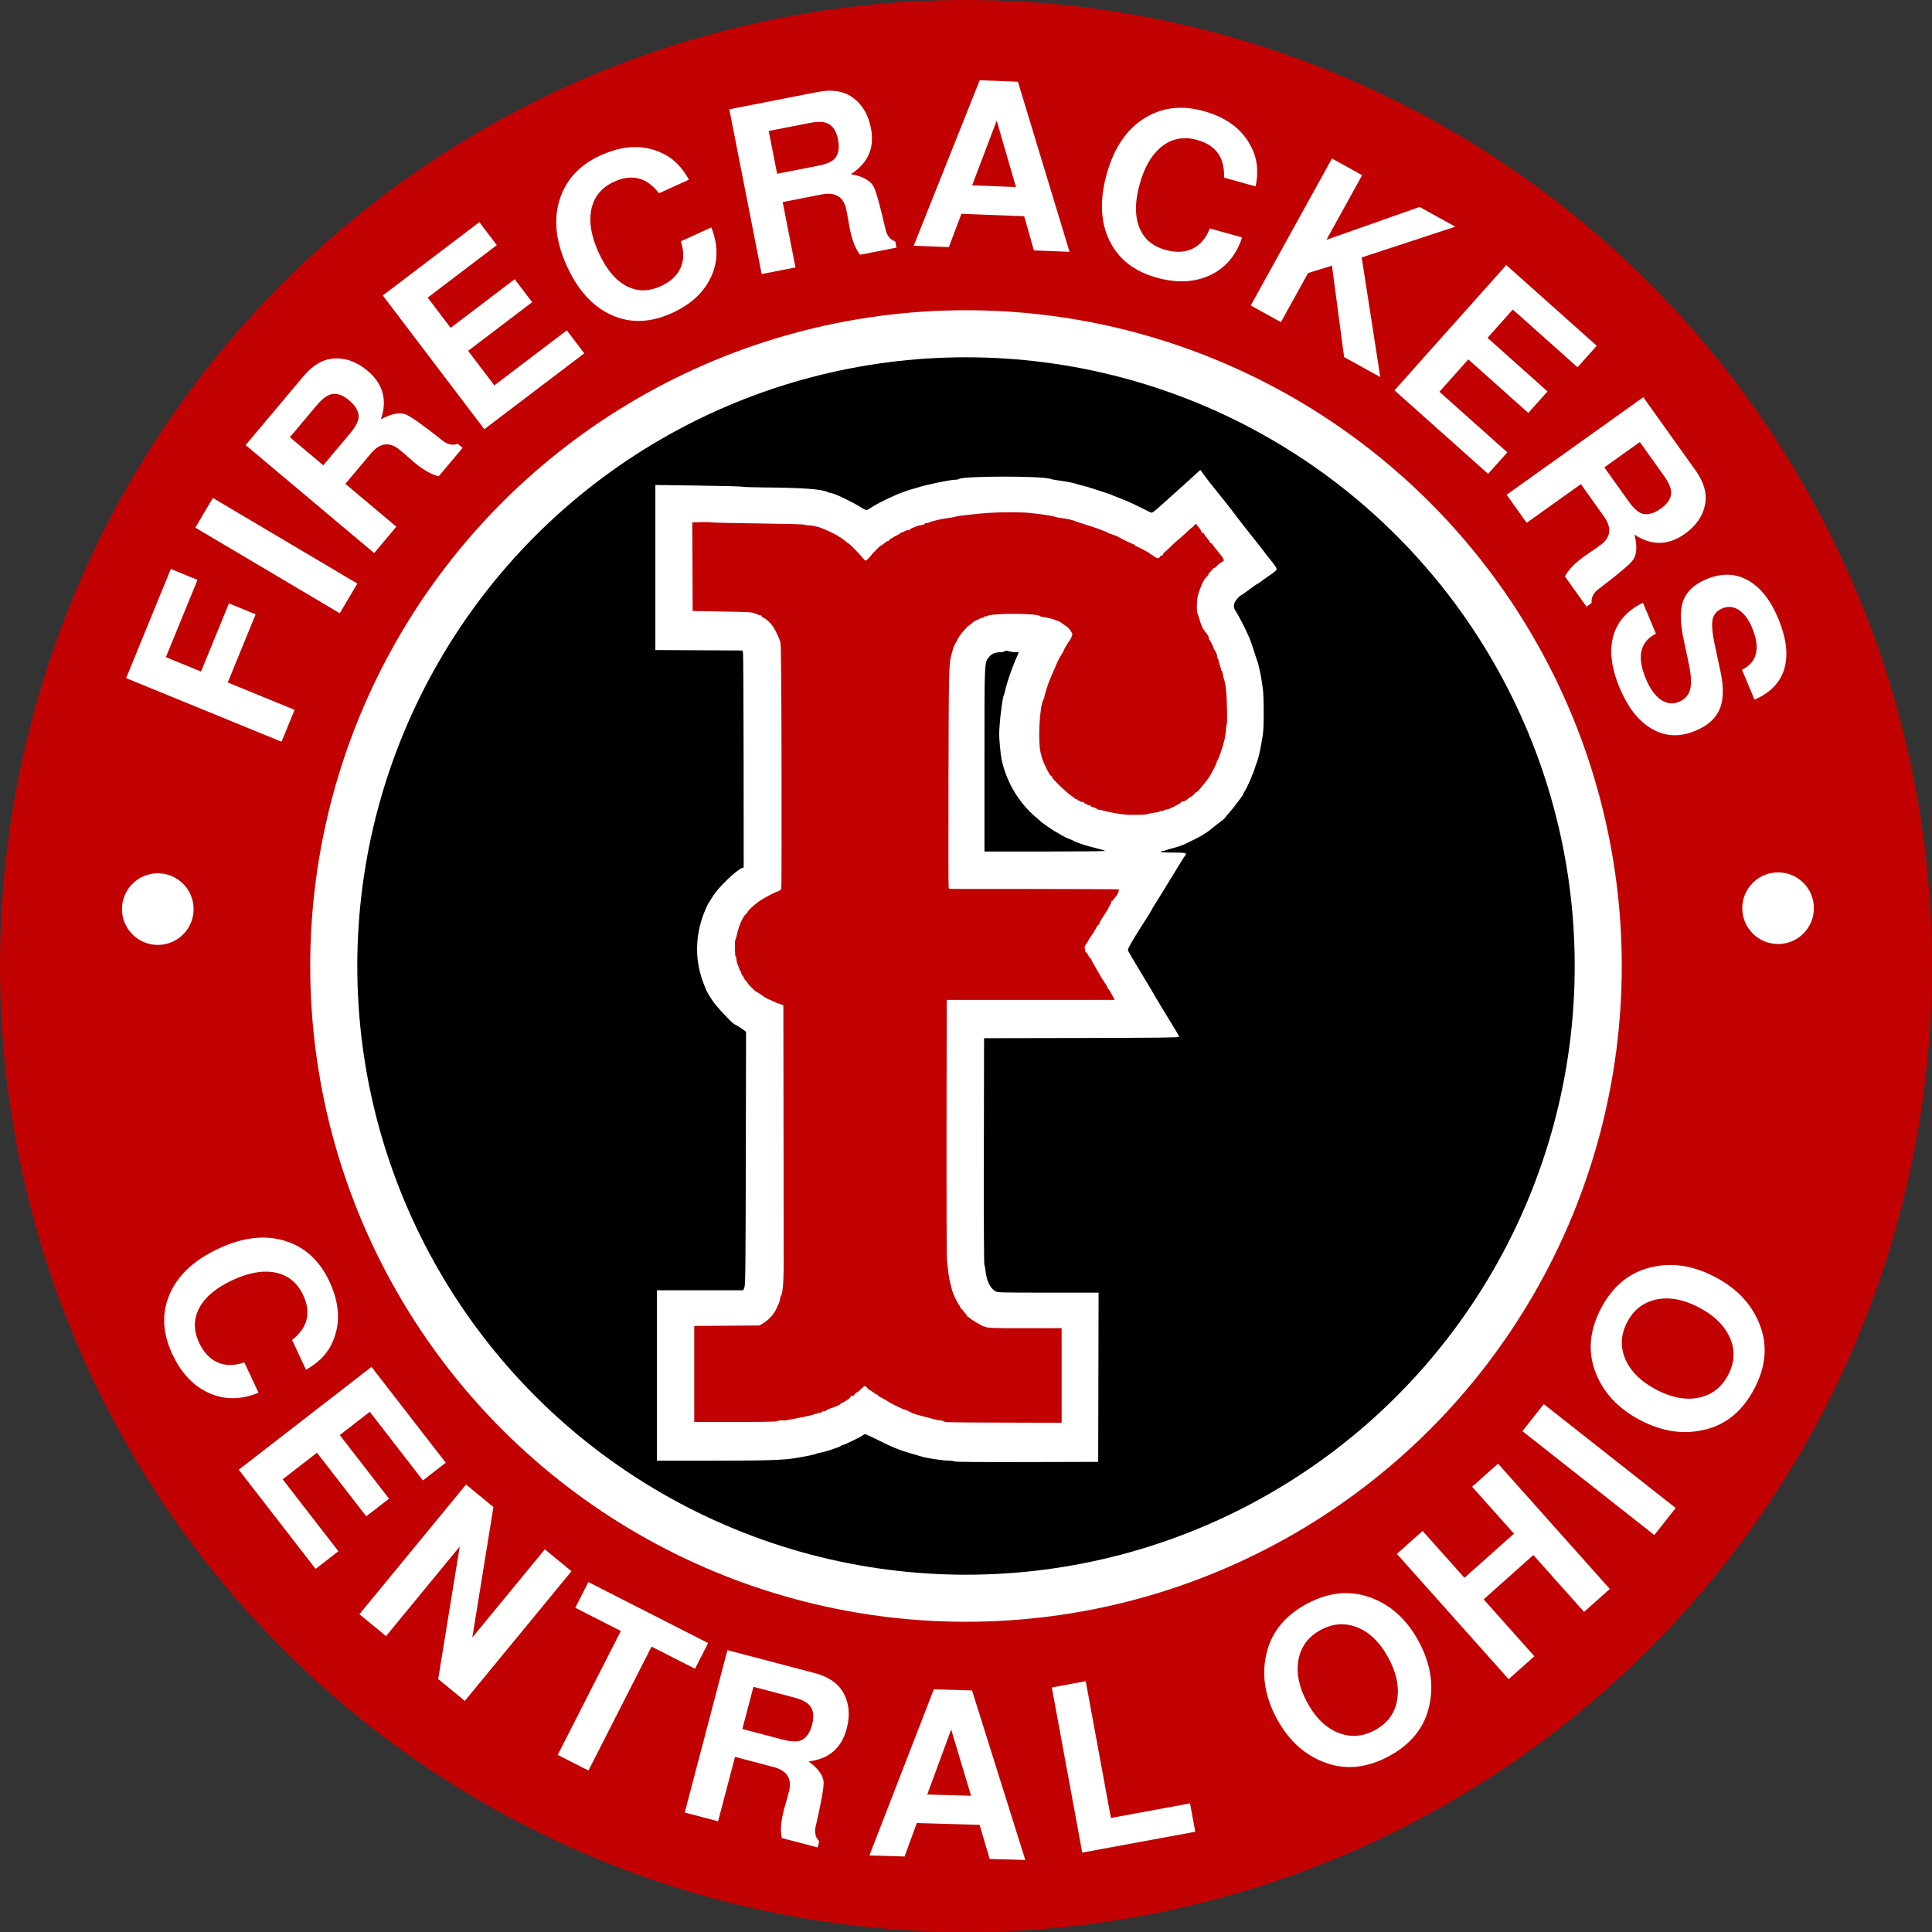 <?xml version="1.0" encoding="UTF-8" standalone="no"?>
<!-- Created with Inkscape (http://www.inkscape.org/) -->

<svg
   width="871.926mm"
   height="871.926mm"
   viewBox="0 0 871.926 871.926"
   version="1.1"
   id="svg1"
   xml:space="preserve"
   inkscape:version="1.4.2 (ebf0e940, 2025-05-08)"
   sodipodi:docname="firecrackers-ohio.svg"
   inkscape:export-filename="firecrackers-ohio.svg"
   inkscape:export-xdpi="96"
   inkscape:export-ydpi="96"
   xmlns:inkscape="http://www.inkscape.org/namespaces/inkscape"
   xmlns:sodipodi="http://sodipodi.sourceforge.net/DTD/sodipodi-0.dtd"
   xmlns="http://www.w3.org/2000/svg"
   xmlns:svg="http://www.w3.org/2000/svg"><rect x="0" y="0" width="871.926" height="871.926" fill="#333333" stroke="none"/><sodipodi:namedview
     id="namedview1"
     pagecolor="#ffffff"
     bordercolor="#000000"
     borderopacity="0.25"
     inkscape:showpageshadow="2"
     inkscape:pageopacity="0.0"
     inkscape:pagecheckerboard="0"
     inkscape:deskcolor="#d1d1d1"
     inkscape:document-units="mm"
     inkscape:zoom="0.1851162"
     inkscape:cx="-329.52275"
     inkscape:cy="237.68854"
     inkscape:window-width="3008"
     inkscape:window-height="1639"
     inkscape:window-x="0"
     inkscape:window-y="25"
     inkscape:window-maximized="0"
     inkscape:current-layer="layer1"
     showguides="true" /><defs
     id="defs1" /><g
     inkscape:label="Layer 1"
     inkscape:groupmode="layer"
     id="layer1"
     transform="translate(88.359,666.873)"><circle
       style="display:inline;fill:#c20202;fill-opacity:1;stroke-width:0.925"
       id="path2"
       cx="347.604"
       cy="-230.91"
       r="435.963"
       inkscape:label="red circle" /><circle
       style="display:inline;fill:#ffffff;fill-opacity:1;stroke-width:0.187"
       id="path3"
       cx="-230.91"
       cy="-347.604"
       r="295.95"
       inkscape:label="white circle"
       transform="rotate(90)" /><circle
       style="display:inline;fill:#000000;fill-opacity:1;stroke-width:0.313"
       id="path4"
       cx="347.604"
       cy="-230.91"
       r="274.716"
       inkscape:label="black circle" /><g
       id="g206"
       transform="translate(110.887,-975.664)"
       inkscape:label="F Logo Group"><path
         id="path129"
         style="display:inline;fill:#ffffff"
         d="m 342.452,520.867 -1.34,1.235 c -3.666,3.377 -6.537,5.981 -8.26,7.492 -1.048,0.919 -4.171,3.73 -6.94,6.247 -3.825,3.477 -5.181,4.515 -5.644,4.32 -0.335,-0.142 -2.522,-1.219 -4.859,-2.393 -3.965,-1.993 -6.904,-3.279 -10.743,-4.701 -0.873,-0.324 -1.905,-0.755 -2.293,-0.96 -0.388,-0.204 -2.61,-0.965 -4.939,-1.69 -2.328,-0.725 -4.471,-1.409 -4.763,-1.518 -0.699,-0.264 -0.852,-0.306 -3.528,-0.977 -1.261,-0.316 -2.61,-0.706 -2.998,-0.867 -0.756,-0.313 -5.919,-1.255 -8.82,-1.61 -0.97,-0.119 -2.082,-0.352 -2.47,-0.519 -3.243,-1.395 -39.77,-1.363 -41.257,0.036 -0.184,0.174 -0.899,0.322 -1.587,0.329 -2.577,0.027 -13.914,2.384 -17.304,3.597 -0.291,0.104 -1.244,0.371 -2.117,0.593 -1.764,0.449 -5.768,1.899 -7.938,2.875 -5.392,2.425 -9.423,4.529 -11.52,6.016 -0.515,0.365 -1.137,0.664 -1.382,0.664 -0.245,0 -1.614,-0.728 -3.043,-1.619 -4.002,-2.495 -11.77,-6.142 -13.079,-6.142 -0.277,0 -1.003,-0.229 -1.615,-0.51 -2.724,-1.249 -11.372,-1.854 -28.452,-1.989 -5.142,-0.041 -9.587,-0.19 -9.878,-0.332 -0.291,-0.142 -9.221,-0.372 -19.844,-0.512 l -19.315,-0.255 v 37.25 37.25 l 19.652,0.091 19.652,0.091 0.245,0.882 c 0.135,0.485 0.261,22.516 0.281,48.957 l 0.035,48.075 -0.816,0.311 c -2.537,0.964 -10.507,8.607 -12.812,12.286 -0.698,1.114 -1.655,2.6 -2.126,3.302 -0.471,0.702 -1.486,2.924 -2.255,4.939 -3.988,10.451 -4.041,21.223 -0.155,31.339 1.55,4.034 1.55,4.035 3.972,7.779 1.832,2.833 9.453,10.936 10.285,10.936 0.19,0 1.387,0.729 2.661,1.619 l 2.316,1.619 -0.109,57.03 c -0.093,48.862 -0.182,57.22 -0.622,58.353 l -0.513,1.323 H 116.725 97.232 v 38.453 38.453 l 24.782,-0.005 c 24.625,-0.005 32.269,-0.249 38.012,-1.212 5.039,-0.845 8.612,-1.604 9.255,-1.966 0.337,-0.189 0.876,-0.344 1.197,-0.344 0.648,0 5.198,-1.267 6.305,-1.756 0.388,-0.171 1.299,-0.493 2.024,-0.715 0.725,-0.222 1.409,-0.55 1.52,-0.73 0.111,-0.18 0.439,-0.327 0.729,-0.327 0.63,0 8.58,-3.867 9.246,-4.498 0.256,-0.243 0.653,-0.443 0.882,-0.446 0.229,-0.003 2.718,1.141 5.531,2.541 2.813,1.401 5.592,2.735 6.174,2.965 0.582,0.23 1.675,0.681 2.428,1.003 2.024,0.864 4.798,1.746 11.682,3.712 2.658,0.759 9.752,1.775 12.454,1.784 0.912,0.003 1.896,0.16 2.187,0.348 0.335,0.217 12.288,0.313 32.632,0.259 l 32.102,-0.084 0.09,-38.188 0.09,-38.188 h -22.803 c -21.936,0 -22.844,-0.026 -23.907,-0.683 -2.199,-1.359 -3.868,-4.829 -4.273,-8.882 -0.124,-1.239 -0.375,-2.57 -0.558,-2.958 -0.206,-0.436 -0.297,-20.144 -0.239,-51.505 l 0.095,-50.8 44.009,-0.09 c 34.852,-0.071 44.009,-0.181 44.008,-0.529 -8e-4,-0.242 -0.547,-1.313 -1.214,-2.38 -0.667,-1.067 -2.025,-3.29 -3.018,-4.939 -0.993,-1.649 -2.824,-4.665 -4.07,-6.702 -1.246,-2.037 -2.431,-4.022 -2.633,-4.41 -0.532,-1.018 -1.368,-2.421 -6.879,-11.558 -2.716,-4.504 -5.058,-8.482 -5.203,-8.841 -0.261,-0.643 0.233,-1.638 3.444,-6.941 0.646,-1.067 1.623,-2.63 2.172,-3.474 0.549,-0.843 1.157,-1.794 1.351,-2.113 0.194,-0.319 1.065,-1.692 1.937,-3.053 0.871,-1.36 1.695,-2.739 1.831,-3.064 0.136,-0.325 0.69,-1.277 1.231,-2.117 0.541,-0.839 1.146,-1.793 1.344,-2.118 1.254,-2.062 4.099,-6.698 6.282,-10.237 1.4,-2.269 3.248,-5.285 4.108,-6.702 0.86,-1.417 1.788,-2.845 2.063,-3.172 0.972,-1.159 0.194,-1.345 -5.608,-1.345 -3.673,0 -5.568,-0.123 -5.427,-0.353 0.12,-0.194 0.579,-0.352 1.021,-0.352 0.441,0 0.908,-0.106 1.037,-0.235 0.129,-0.129 1.672,-0.598 3.43,-1.042 1.758,-0.444 4.1,-1.235 5.204,-1.756 7.233,-3.414 9.447,-4.704 12.817,-7.47 1.354,-1.112 3.089,-2.469 3.855,-3.016 0.766,-0.547 1.669,-1.401 2.008,-1.897 0.338,-0.496 1.154,-1.476 1.813,-2.18 0.659,-0.703 2.129,-2.549 3.266,-4.101 1.137,-1.552 2.225,-3.014 2.418,-3.248 0.192,-0.234 0.35,-0.56 0.35,-0.725 0,-0.164 0.449,-1.007 0.998,-1.873 1.036,-1.634 3.788,-8.051 4.376,-10.206 0.185,-0.679 0.548,-1.711 0.806,-2.293 0.423,-0.954 1.417,-4.968 1.792,-7.232 0.254,-1.536 0.494,-2.932 0.907,-5.292 0.513,-2.927 0.492,-17.319 -0.03,-20.814 -0.218,-1.455 -0.467,-3.122 -0.554,-3.704 -0.412,-2.743 -1.478,-7.526 -1.888,-8.467 -0.169,-0.388 -0.902,-2.61 -1.63,-4.939 -0.728,-2.328 -1.642,-4.948 -2.032,-5.821 -1.948,-4.361 -4.631,-9.637 -5.739,-11.283 -1.304,-1.937 -1.48,-2.85 -0.865,-4.481 0.373,-0.988 2.357,-3.286 2.839,-3.286 0.139,0 1.837,-1.191 3.774,-2.646 1.937,-1.455 3.643,-2.646 3.791,-2.646 0.148,0 1.078,-0.621 2.066,-1.38 0.988,-0.759 2.828,-2.068 4.09,-2.91 1.359,-0.907 2.333,-1.819 2.391,-2.237 0.062,-0.446 -0.846,-1.856 -2.47,-3.836 -1.412,-1.722 -2.726,-3.384 -2.92,-3.695 -0.291,-0.465 -4.249,-5.506 -7.245,-9.226 -1.869,-2.321 -6.554,-8.381 -6.867,-8.884 -0.372,-0.596 -4.463,-5.751 -9.129,-11.503 -1.529,-1.884 -3.148,-3.982 -3.598,-4.661 -0.451,-0.679 -1.136,-1.632 -1.522,-2.117 z m -87.449,81.587 c 0.284,0 0.618,0.084 1.083,0.252 0.652,0.236 1.926,0.429 2.831,0.429 h 1.645 l -0.575,1.323 c -1.225,2.82 -1.513,3.53 -2.542,6.262 -1.383,3.672 -2.76,8.101 -3.069,9.878 -0.135,0.776 -0.366,1.57 -0.512,1.764 -0.691,0.914 -2.156,12.985 -2.163,17.815 -0.004,2.613 0.642,9.285 1.11,11.465 2.138,9.96 7.533,19.129 15.107,25.672 1.296,1.12 2.594,2.252 2.885,2.518 0.734,0.669 6.284,4.443 6.533,4.443 0.112,0 1.029,0.528 2.039,1.173 1.009,0.645 2.629,1.466 3.599,1.824 0.97,0.359 1.923,0.765 2.117,0.902 0.999,0.709 5.395,2.189 9.495,3.197 2.539,0.624 4.767,1.267 4.952,1.429 0.184,0.162 -12,0.294 -27.076,0.294 h -27.411 v -41.34 c 0,-45.696 -0.087,-43.875 2.23,-46.623 1.151,-1.365 2.7,-1.969 5.094,-1.987 0.633,-0.005 1.461,-0.201 1.838,-0.437 0.269,-0.168 0.505,-0.252 0.789,-0.252 z" /><path
         style="display:inline;fill:#c20202;fill-opacity:1"
         d="m 228.546,950.643 c -0.97,-0.074 -1.915,-0.283 -2.099,-0.466 -0.184,-0.182 -0.745,-0.332 -1.246,-0.332 -0.501,0 -1.779,-0.241 -2.84,-0.537 -1.061,-0.295 -3.495,-0.932 -5.41,-1.416 -1.915,-0.483 -3.899,-1.087 -4.41,-1.342 -0.511,-0.255 -1.457,-0.729 -2.104,-1.054 -0.646,-0.325 -1.343,-0.59 -1.548,-0.59 -0.567,0 -6.308,-2.837 -7.508,-3.71 -0.582,-0.424 -1.812,-1.126 -2.734,-1.56 -0.922,-0.434 -1.676,-0.934 -1.676,-1.111 0,-0.177 -0.176,-0.321 -0.39,-0.321 -0.215,0 -0.992,-0.476 -1.726,-1.058 -0.735,-0.582 -1.508,-1.058 -1.718,-1.058 -0.21,0 -0.642,-0.397 -0.96,-0.882 -0.794,-1.211 -1.33,-1.112 -2.874,0.529 -0.73,0.776 -1.522,1.411 -1.76,1.411 -0.238,3.1e-4 -0.701,0.409 -1.028,0.909 -0.391,0.597 -0.817,0.85 -1.243,0.739 -0.436,-0.114 -0.648,0.022 -0.648,0.415 -3.1e-4,0.511 -3.194,2.671 -3.981,2.693 -0.153,0.004 -0.421,0.24 -0.596,0.523 -0.175,0.283 -1.161,0.812 -2.192,1.176 -1.031,0.364 -2.39,0.846 -3.02,1.071 -0.631,0.225 -1.147,0.529 -1.147,0.676 0,0.147 -0.357,0.272 -0.794,0.278 -0.437,0.006 -1.095,0.239 -1.463,0.518 -0.368,0.279 -0.812,0.419 -0.986,0.311 -0.174,-0.107 -0.551,-4e-4 -0.839,0.238 -0.287,0.238 -0.623,0.333 -0.746,0.21 -0.123,-0.123 -0.426,-0.056 -0.673,0.149 -0.247,0.205 -2.087,0.687 -4.089,1.071 -2.002,0.384 -3.957,0.772 -4.345,0.864 -0.388,0.092 -1.499,0.299 -2.469,0.461 -0.97,0.162 -1.923,0.337 -2.117,0.389 -0.194,0.052 -0.512,0.06 -0.706,0.017 -0.785,-0.172 -2.844,0.072 -3.157,0.376 -0.195,0.188 -8.063,0.324 -18.785,0.324 h -18.45 v -21.681 -21.681 l 14.728,-0.103 14.728,-0.103 1.587,-0.939 c 2.111,-1.248 4.676,-3.867 5.579,-5.695 1.49,-3.018 2.182,-4.816 2.182,-5.673 0,-0.484 0.141,-0.967 0.313,-1.074 0.713,-0.44 1.228,-5.885 1.253,-13.254 0.01,-2.813 -0.021,-30.48 -0.069,-61.48 l -0.086,-56.365 -0.97,-0.399 c -0.534,-0.219 -1.129,-0.422 -1.323,-0.451 -0.194,-0.028 -1.147,-0.427 -2.117,-0.886 -0.97,-0.459 -1.843,-0.861 -1.94,-0.894 -0.902,-0.303 -1.782,-0.788 -2.824,-1.556 -1.387,-1.023 -2.414,-1.689 -3.119,-2.023 -0.652,-0.309 -3.935,-3.618 -3.935,-3.966 0,-0.155 -0.313,-0.565 -0.697,-0.912 -0.383,-0.347 -0.801,-0.959 -0.928,-1.361 -0.128,-0.402 -0.449,-0.948 -0.715,-1.213 -0.265,-0.265 -0.483,-0.789 -0.483,-1.163 0,-0.374 -0.159,-0.68 -0.353,-0.68 -0.194,0 -0.353,-0.221 -0.353,-0.491 0,-0.27 -0.314,-1.183 -0.698,-2.028 -0.384,-0.846 -0.701,-2.044 -0.706,-2.664 -0.004,-0.619 -0.167,-1.224 -0.361,-1.344 -0.408,-0.252 -0.488,-7.332 -0.088,-7.731 0.146,-0.145 0.448,-1.164 0.671,-2.264 0.737,-3.626 2.796,-8.282 4.052,-9.164 0.361,-0.254 0.657,-0.605 0.657,-0.782 0,-0.442 1.72,-2.161 4.105,-4.103 2.033,-1.656 7.374,-4.615 9.705,-5.377 0.823,-0.269 1.361,-0.701 1.494,-1.199 0.115,-0.428 0.164,-25.226 0.109,-55.106 -0.074,-40.299 -0.207,-54.764 -0.516,-56.017 -0.506,-2.051 -2.182,-5.545 -3.621,-7.547 -1.083,-1.508 -3.511,-3.64 -4.145,-3.64 -0.194,0 -0.444,-0.238 -0.556,-0.529 -0.112,-0.291 -0.427,-0.529 -0.7,-0.529 -0.273,0 -1.112,-0.269 -1.863,-0.599 -2,-0.877 -2.013,-0.877 -15.919,-1.119 l -12.789,-0.222 -0.087,-20.009 -0.087,-20.009 3.881,-0.099 c 2.134,-0.054 4.436,0.004 5.115,0.13 0.679,0.126 10.204,0.339 21.167,0.473 10.963,0.134 20.091,0.362 20.285,0.507 0.194,0.145 1.007,0.294 1.807,0.332 1.531,0.073 1.728,0.105 4.543,0.735 1.756,0.393 9.066,3.796 9.29,4.325 0.065,0.153 0.274,0.278 0.466,0.278 0.192,0 1.101,0.635 2.022,1.411 0.92,0.776 1.785,1.411 1.922,1.411 0.326,0 5.469,5.253 6.524,6.664 0.451,0.603 1.028,1.097 1.28,1.097 0.253,0 1.074,-0.752 1.825,-1.672 1.797,-2.2 4.569,-5.028 4.946,-5.046 0.165,-0.008 0.849,-0.484 1.521,-1.058 0.672,-0.574 1.413,-1.044 1.646,-1.044 0.234,0 0.478,-0.142 0.542,-0.316 0.126,-0.339 1.82,-1.409 3.822,-2.415 0.679,-0.341 1.288,-0.74 1.352,-0.885 0.065,-0.146 0.305,-0.265 0.534,-0.265 0.229,0 0.989,-0.307 1.688,-0.681 0.985,-0.528 1.373,-0.588 1.722,-0.265 0.349,0.322 0.395,0.317 0.203,-0.023 -0.158,-0.28 0.11,-0.582 0.742,-0.834 0.545,-0.217 1.387,-0.561 1.872,-0.766 1.135,-0.477 1.682,-0.629 3.087,-0.853 0.631,-0.101 1.147,-0.325 1.147,-0.498 0,-0.173 0.328,-0.314 0.729,-0.314 0.401,0 1.039,-0.166 1.418,-0.369 0.943,-0.505 6.454,-1.747 8.603,-1.94 0.965,-0.087 2.263,-0.325 2.884,-0.53 1.249,-0.412 8.656,-1.273 14.94,-1.737 5.22,-0.385 14.853,-0.386 18.697,-9.8e-4 4.758,0.476 10.322,1.314 11.357,1.711 0.522,0.2 1.792,0.462 2.822,0.58 2.732,0.315 5.284,0.901 6.811,1.563 0.388,0.168 2.849,0.974 5.468,1.792 2.619,0.817 5.408,1.784 6.197,2.149 0.789,0.365 1.622,0.663 1.852,0.663 0.23,0 0.419,0.119 0.421,0.265 0.002,0.146 0.994,0.568 2.205,0.938 1.211,0.371 2.599,0.934 3.084,1.252 1.102,0.722 5.899,3.029 6.972,3.352 0.478,0.144 0.703,0.408 0.561,0.656 -0.131,0.229 -0.111,0.3 0.045,0.159 0.156,-0.141 1.332,0.325 2.614,1.035 1.282,0.71 2.687,1.46 3.122,1.667 0.435,0.207 0.792,0.495 0.794,0.641 0.002,0.146 0.178,0.265 0.393,0.265 0.215,0 0.862,0.397 1.438,0.882 1.276,1.074 2.25,1.126 2.773,0.149 0.216,-0.404 0.61,-0.649 0.876,-0.547 0.279,0.107 0.419,0.006 0.33,-0.237 -0.085,-0.233 0.336,-0.82 0.936,-1.305 0.6,-0.485 1.907,-1.709 2.906,-2.72 0.999,-1.011 2.339,-2.223 2.978,-2.695 0.639,-0.471 2.346,-1.99 3.792,-3.374 1.447,-1.384 2.63,-2.425 2.63,-2.313 0,0.112 0.368,-0.224 0.818,-0.747 l 0.818,-0.951 1.329,1.622 c 0.731,0.892 1.238,1.769 1.126,1.949 -0.111,0.18 0.112,0.41 0.497,0.511 0.385,0.101 0.803,0.451 0.929,0.779 0.126,0.328 0.683,1.094 1.238,1.702 0.555,0.608 1.099,1.386 1.208,1.73 0.109,0.344 0.426,0.625 0.704,0.625 0.278,0 0.505,0.171 0.505,0.381 0,0.21 1.206,1.802 2.679,3.539 2.668,3.145 2.97,3.943 1.677,4.44 -0.635,0.244 -1.357,0.813 -2.778,2.187 -0.48,0.465 -0.873,0.731 -0.873,0.59 0,-0.14 -0.437,0.273 -0.97,0.919 -0.534,0.645 -1.089,1.227 -1.235,1.291 -0.146,0.065 -0.265,0.308 -0.265,0.54 0,0.232 -0.516,0.915 -1.147,1.517 -1.107,1.058 -2.349,3.749 -3.583,7.769 -0.613,1.996 -0.769,7.483 -0.242,8.493 0.176,0.337 0.51,1.327 0.742,2.2 0.232,0.873 0.619,2.064 0.86,2.646 0.241,0.582 0.481,1.217 0.533,1.411 0.052,0.194 0.593,0.981 1.201,1.749 1.388,1.752 2.042,2.995 1.789,3.403 -0.107,0.174 -0.047,0.316 0.135,0.316 0.266,0 1.91,3.209 1.988,3.881 0.011,0.097 0.377,0.751 0.812,1.453 0.435,0.702 0.792,1.685 0.792,2.184 0,0.499 0.149,1 0.33,1.112 0.182,0.112 0.327,0.479 0.322,0.815 -0.005,0.336 0.237,1.245 0.536,2.022 0.299,0.776 0.551,1.689 0.56,2.028 0.009,0.34 0.159,0.617 0.335,0.617 0.176,0 0.432,0.833 0.569,1.852 0.137,1.019 0.37,2.011 0.519,2.205 0.245,0.32 0.685,2.911 0.959,5.644 0.289,2.885 0.494,13.673 0.269,14.206 -0.141,0.336 -0.302,1.245 -0.357,2.021 -0.104,1.465 -0.421,3.844 -0.634,4.763 -0.836,3.608 -2.755,9.285 -3.29,9.736 -0.253,0.213 -0.371,0.477 -0.262,0.585 0.109,0.109 -0.535,1.627 -1.43,3.373 -1.568,3.059 -2.647,4.686 -4.603,6.943 -0.504,0.582 -1.32,1.574 -1.811,2.205 -0.492,0.631 -1.049,1.147 -1.238,1.147 -0.189,0 -0.745,0.476 -1.235,1.058 -0.49,0.582 -1.054,1.058 -1.254,1.058 -0.2,0 -0.905,0.476 -1.568,1.058 -0.663,0.582 -1.438,1.058 -1.722,1.058 -0.829,0 -1.025,0.079 -1.399,0.565 -0.492,0.641 -5.865,3.33 -6.217,3.112 -0.159,-0.098 -0.774,0.073 -1.368,0.38 -0.593,0.307 -1.222,0.47 -1.397,0.361 -0.175,-0.108 -0.411,-0.046 -0.524,0.137 -0.113,0.184 -1.117,0.432 -2.229,0.552 -1.113,0.12 -2.261,0.345 -2.552,0.499 -1.031,0.546 -8.177,0.697 -11.994,0.253 -3.015,-0.351 -8.679,-1.496 -9.288,-1.879 -0.228,-0.143 -0.705,-0.212 -1.061,-0.153 -0.356,0.059 -0.912,-0.126 -1.235,-0.411 -0.323,-0.284 -1.103,-0.627 -1.734,-0.761 -0.631,-0.134 -1.147,-0.39 -1.147,-0.568 0,-0.179 -0.119,-0.295 -0.265,-0.259 -0.472,0.117 -2.91,-1.078 -2.91,-1.426 0,-0.186 -0.318,-0.255 -0.706,-0.153 -0.41,0.107 -0.706,0.011 -0.706,-0.23 0,-0.228 -0.141,-0.328 -0.313,-0.221 -0.172,0.106 -0.509,-0.043 -0.749,-0.332 -0.24,-0.289 -0.641,-0.525 -0.893,-0.525 -0.251,0 -0.509,-0.119 -0.574,-0.265 -0.065,-0.146 -0.827,-0.726 -1.693,-1.29 -2.018,-1.314 -8.479,-7.57 -8.479,-8.211 0,-0.268 -0.238,-0.578 -0.529,-0.69 -0.291,-0.112 -0.843,-0.861 -1.226,-1.665 -0.383,-0.804 -0.841,-1.7 -1.017,-1.991 -0.289,-0.477 -0.572,-1.113 -1.492,-3.351 -0.16,-0.388 -0.575,-1.817 -0.923,-3.175 -1.334,-5.206 -0.582,-20.758 1.166,-24.108 0.27,-0.517 0.491,-1.16 0.492,-1.43 0.002,-0.529 1.589,-5.65 2.199,-7.094 0.205,-0.485 0.571,-1.358 0.814,-1.94 0.243,-0.582 0.761,-1.773 1.151,-2.646 0.39,-0.873 1.071,-2.461 1.512,-3.528 0.441,-1.067 1.329,-2.75 1.974,-3.741 0.645,-0.99 1.172,-1.948 1.172,-2.129 0,-0.304 2.066,-3.735 2.732,-4.538 0.161,-0.194 0.505,-0.87 0.765,-1.503 0.437,-1.065 0.402,-1.256 -0.468,-2.571 -0.517,-0.782 -1.373,-1.693 -1.903,-2.025 -0.529,-0.332 -1.489,-1 -2.132,-1.486 -0.643,-0.485 -1.315,-0.902 -1.493,-0.926 -0.178,-0.024 -0.403,-0.084 -0.5,-0.132 -0.097,-0.049 -0.295,-0.122 -0.441,-0.163 -0.146,-0.041 -0.503,-0.176 -0.794,-0.301 -0.946,-0.405 -4.715,-1.3 -5.472,-1.3 -0.406,0 -0.888,-0.148 -1.072,-0.329 -1.402,-1.376 -22.444,-1.386 -23.926,-0.011 -0.169,0.157 -0.526,0.201 -0.794,0.099 -0.267,-0.103 -0.486,-0.011 -0.486,0.204 0,0.215 -0.24,0.391 -0.534,0.391 -0.294,0 -0.81,0.142 -1.147,0.315 -0.337,0.173 -1.009,0.489 -1.495,0.703 -1.279,0.563 -2.252,1.212 -2.575,1.716 -0.155,0.243 -0.414,0.441 -0.575,0.441 -0.755,0 -5.669,5.74 -5.669,6.622 0,0.149 -0.366,0.823 -0.813,1.498 -0.447,0.676 -0.99,1.863 -1.206,2.64 -0.216,0.776 -0.571,2.046 -0.789,2.822 -1.131,4.024 -1.194,6.678 -1.319,55.21 -0.069,26.873 -0.039,49.217 0.067,49.653 l 0.192,0.794 38.711,0.028 c 21.291,0.015 38.512,0.108 38.27,0.206 -0.243,0.098 -0.441,0.385 -0.441,0.637 0,0.545 -0.886,2.32 -1.308,2.622 -0.163,0.116 -0.577,0.653 -0.921,1.193 -0.344,0.54 -0.763,0.896 -0.931,0.792 -0.168,-0.104 -0.264,0.089 -0.211,0.43 0.052,0.34 -0.2,0.998 -0.56,1.46 -0.36,0.463 -0.655,0.992 -0.655,1.177 0,0.185 -0.456,0.997 -1.012,1.805 -1.493,2.167 -3.221,5.133 -3.221,5.531 0,0.191 -0.15,0.347 -0.334,0.347 -0.184,0 -0.749,0.833 -1.257,1.852 -0.507,1.019 -1.389,2.438 -1.959,3.154 -0.57,0.716 -1.036,1.408 -1.036,1.536 0,0.129 -0.485,0.952 -1.077,1.83 -0.926,1.372 -1.027,1.738 -0.724,2.609 0.194,0.557 0.242,1.018 0.107,1.024 -0.135,0.006 0.033,0.173 0.375,0.372 0.341,0.199 0.849,0.908 1.129,1.577 0.279,0.668 0.675,1.215 0.879,1.215 0.204,0 0.374,0.198 0.378,0.441 0.004,0.243 0.633,1.473 1.398,2.734 0.765,1.261 1.8,3.055 2.301,3.987 0.501,0.932 1.539,2.598 2.306,3.704 0.768,1.106 1.396,2.196 1.396,2.422 2.5e-4,0.226 0.135,0.465 0.298,0.529 0.164,0.065 0.521,0.533 0.794,1.042 0.273,0.508 0.856,1.58 1.297,2.381 l 0.801,1.457 H 265.949 228.019 l -0.089,57.047 c -0.049,31.376 0.033,58.403 0.182,60.06 0.482,5.348 0.883,8.259 1.436,10.422 0.298,1.164 0.703,2.756 0.9,3.536 0.403,1.594 2.824,6.63 3.274,6.812 0.161,0.065 0.292,0.31 0.292,0.545 0,0.235 0.781,1.273 1.736,2.306 0.955,1.033 1.695,2.058 1.645,2.277 -0.05,0.219 -0.02,0.266 0.066,0.105 0.087,-0.161 0.577,0.097 1.089,0.574 0.512,0.477 1.884,1.384 3.048,2.016 1.164,0.631 2.315,1.305 2.558,1.497 0.243,0.192 0.441,0.231 0.441,0.086 0,-0.145 0.198,-0.107 0.441,0.084 0.925,0.726 3.374,0.831 18.874,0.805 l 15.963,-0.027 v 21.353 21.353 l -24.783,-0.064 c -13.63,-0.035 -25.576,-0.124 -26.547,-0.198 z"
         id="path130" /></g><path
       d="m 933.177,-304.077 30.168,12.347 -5.893,14.398 -70.13,-28.703 20.164,-49.267 12.047,4.931 -14.271,34.869 15.867,6.494 12.588,-30.755 12.047,4.931 z m -6.699,-83.266 65.186,38.637 -7.933,13.383 -65.186,-38.637 z m 59.787,-6.37 23.012,19.335 -10.008,11.911 -58.017,-48.745 26.143,-31.115 q 6.195,-7.374 13.434,-7.927 8.133,-0.631 15.426,5.496 10.534,8.85 6.036,21.936 6.885,-3.753 11.148,-2.245 3.099,1.083 16.728,11.843 3.39,2.71 6.81,1.437 l 2.188,1.838 -10.757,12.803 q -4.82,-1.009 -11.302,-6.455 -1.621,-1.362 -3.902,-3.417 -1.621,-1.362 -2.35,-1.974 -6.888,-5.787 -13.083,1.587 z m -9.967,-8.374 12.118,-14.423 q 3.812,-4.538 3.852,-7.546 -0.025,-3.754 -4.32,-7.362 -4.132,-3.472 -7.753,-2.782 -3.105,0.57 -6.85,5.027 l -12.118,14.423 z m 65.36,-51.655 11.841,15.593 32.703,-24.833 7.872,10.367 -45.093,34.242 -45.827,-60.349 43.576,-33.09 7.872,10.367 -31.186,23.681 10.368,13.654 28.91,-21.953 7.872,10.367 z m 99.643,-77.24 -13.492,6.125 q -8.219,-10.681 -20.169,-5.256 -8.962,4.068 -10.543,13.387 -1.3,8.145 3.424,18.553 5.337,11.757 13.341,15.562 6.935,3.244 14.645,-0.256 6.649,-3.019 9.026,-8.281 2.376,-5.263 0.12,-12.026 l 13.781,-6.256 q 5.013,12.834 -0.844,23.745 -4.997,9.475 -17.043,14.943 -15.419,7 -28.799,0.056 -11.568,-6.023 -18.523,-21.345 -7.962,-17.539 -2.7,-31.551 4.534,-12.286 18.026,-18.411 15.997,-7.262 29.044,-0.284 6.454,3.463 10.707,11.295 z m 42.317,10.113 5.787,29.494 -15.266,2.995 -14.589,-74.359 39.88,-7.824 q 9.451,-1.854 15.434,2.257 6.729,4.612 8.563,13.958 2.649,13.501 -9.064,20.868 7.716,1.398 10.089,5.247 1.733,2.788 5.594,19.718 0.939,4.238 4.401,5.392 l 0.55,2.804 -16.409,3.219 q -3.12,-3.81 -4.75,-12.118 -0.407,-2.077 -0.895,-5.109 -0.407,-2.077 -0.591,-3.012 -1.732,-8.828 -11.182,-6.973 z m -2.506,-12.774 18.486,-3.627 q 5.816,-1.141 7.734,-3.459 2.335,-2.939 1.256,-8.443 -1.039,-5.296 -4.292,-7.031 -2.776,-1.505 -8.488,-0.384 l -18.486,3.627 z m 111.514,19.152 -28.342,-1.1 -5.667,15.032 -15.863,-0.616 29.799,-74.677 17.238,0.669 23.289,76.737 -16.075,-0.624 z m -3.725,-13.172 -8.686,-29.993 -11.09,29.225 z m 108.173,-0.279 -14.273,-3.977 q 0.566,-13.466 -12.075,-16.988 -9.481,-2.642 -16.681,3.482 -6.23,5.405 -9.299,16.415 -3.466,12.438 0.221,20.497 3.229,6.942 11.385,9.215 7.035,1.96 12.237,-0.545 5.203,-2.505 7.82,-9.137 l 14.579,4.063 q -4.407,13.054 -15.905,17.651 -9.917,4.048 -22.661,0.497 -16.312,-4.546 -22.101,-18.464 -4.992,-12.048 -0.475,-28.258 5.171,-18.555 18.206,-25.909 11.37,-6.5 25.642,-2.522 16.923,4.716 22.436,18.447 2.719,6.8 0.945,15.535 z m 23.645,39.113 -12.236,22.138 -13.616,-7.526 36.657,-66.32 13.616,7.526 -16.127,29.177 42.062,-14.842 16.117,8.908 -42.26,13.887 8.382,53.969 -16.302,-9.011 -5.496,-41.25 z m 72.333,38.951 -13.035,14.61 30.64,27.338 -8.666,9.713 -42.249,-37.695 50.448,-56.543 40.828,36.427 -8.666,9.713 -29.219,-26.069 -11.414,12.793 27.087,24.167 -8.666,9.713 z m 50.802,56.295 -24.465,17.46 -9.037,-12.663 61.68,-44.019 23.608,33.08 q 5.595,7.839 4.325,14.987 -1.418,8.033 -9.171,13.566 -11.199,7.992 -22.748,0.372 1.916,7.604 -0.607,11.355 -1.822,2.731 -15.642,13.244 -3.47,2.607 -3.091,6.236 l -2.326,1.66 -9.714,-13.611 q 2.179,-4.416 9.071,-9.334 1.723,-1.23 4.283,-2.926 1.723,-1.23 2.498,-1.783 7.322,-5.226 1.728,-13.065 z m 10.596,-7.562 10.943,15.334 q 3.443,4.824 6.346,5.613 3.641,0.912 8.207,-2.347 4.393,-3.135 4.629,-6.814 0.223,-3.149 -3.159,-7.887 l -10.943,-15.334 z m 67.772,104.822 -5.649,-13.468 q 10.351,-5.145 4.498,-19.101 -2.333,-5.563 -5.97,-7.94 -3.596,-2.279 -7.402,-0.683 -3.709,1.556 -4.417,5.066 -0.708,3.51 1.103,11.932 l 2.535,11.79 q 2.198,10.44 -0.449,16.715 -2.647,6.275 -10.845,9.713 -11.223,4.708 -20.682,-1.425 -8.284,-5.248 -13.564,-17.837 -6.018,-14.347 -2.533,-24.645 3.015,-8.954 13.017,-13.838 l 5.854,13.956 q -10.798,5.447 -4.535,20.38 2.784,6.636 6.681,9.363 4.036,2.783 8.233,1.023 4.099,-1.719 5.075,-5.686 1.017,-3.869 -0.646,-11.665 l -2.239,-10.537 q -2.51,-11.457 -0.237,-17.804 2.411,-6.291 10.414,-9.647 10.833,-4.544 19.712,1.028 7.745,4.785 12.658,16.496 5.936,14.151 2.483,23.978 -3.082,8.523 -13.093,12.837 z"
       id="text1"
       style="font-weight:bold;font-size:105.833px;line-height:0;font-family:Almarai;-inkscape-font-specification:'Almarai Bold';text-align:center;letter-spacing:0px;text-anchor:middle;fill:#ffffff;stroke-width:0.265"
       inkscape:label="FIRECRACKERS"
       transform="translate(-918.756,-54.797)"
       aria-label="FIRECRACKERS" /><circle
       style="fill:#ffffff;fill-opacity:1;stroke-width:0.265"
       id="path5"
       cx="-17.148"
       cy="-256.588"
       r="16.162"
       inkscape:label="dot-left" /><circle
       style="display:inline;fill:#ffffff;fill-opacity:1;stroke-width:0.265"
       id="circle5"
       cx="714.101"
       cy="-256.995"
       r="16.162"
       inkscape:label="dot-right" /><path
       d="m 1092.903,495.924 -6.287,-13.417 q 10.581,-8.348 5.012,-20.231 -4.176,-8.912 -13.514,-10.381 -8.16,-1.202 -18.51,3.648 -11.691,5.479 -15.4,13.528 -3.16,6.974 0.433,14.641 3.099,6.612 8.39,8.925 5.291,2.312 12.026,-0.026 l 6.422,13.704 q -12.773,5.167 -23.753,-0.557 -9.534,-4.882 -15.148,-16.861 -7.185,-15.333 -0.404,-28.796 5.883,-11.639 21.12,-18.78 17.442,-8.173 31.515,-3.081 12.34,4.385 18.628,17.802 7.455,15.908 0.635,29.039 -3.385,6.495 -11.165,10.842 z m 4.941,37.461 -15.478,11.99 25.147,32.463 -10.291,7.972 -34.674,-44.762 59.906,-46.405 33.507,43.256 -10.291,7.972 -23.98,-30.957 -13.554,10.499 22.23,28.698 -10.291,7.972 z m 54.712,102.12 9.732,-59.823 -33.274,40.463 -12.016,-9.881 48.13,-58.528 12.343,10.15 -9.521,58.9 32.736,-39.809 12.016,9.881 -48.13,58.528 z m 96.29,-14.623 -28.483,55.923 -13.863,-7.061 28.483,-55.923 -20.558,-10.471 5.908,-11.6 54.037,27.523 -5.908,11.6 z m 37.665,49.764 -7.64,29.069 -15.046,-3.955 19.262,-73.287 39.305,10.33 q 9.315,2.448 12.909,8.755 4.048,7.082 1.626,16.294 -3.497,13.306 -17.249,14.835 6.336,4.62 6.795,9.118 0.346,3.264 -3.554,20.185 -1.001,4.224 1.613,6.771 l -0.726,2.764 -16.172,-4.251 q -1.149,-4.788 1.003,-12.977 0.538,-2.047 1.421,-4.989 0.538,-2.047 0.78,-2.968 2.287,-8.7 -7.028,-11.148 z m 3.309,-12.59 18.22,4.789 q 5.732,1.507 8.468,0.256 3.382,-1.628 4.808,-7.053 1.372,-5.22 -0.8,-8.198 -1.843,-2.564 -7.473,-4.043 l -18.22,-4.789 z m 107.079,43.277 -28.351,-0.822 -5.52,15.086 -15.868,-0.46 29.066,-74.966 17.244,0.5 24.039,76.505 -16.08,-0.466 z m -3.854,-13.135 -8.979,-29.906 -10.803,29.332 z m 51.744,-51.7 11.369,61.721 35.7,-6.576 2.358,12.802 -51,9.394 -13.727,-74.523 z m 99.926,-34.998 q 14.194,-7.57 27.616,-3.094 14.568,4.825 22.885,20.419 8.218,15.408 4.209,30.38 -3.667,13.59 -17.954,21.21 -14.381,7.67 -27.709,3.144 -14.667,-5.011 -22.885,-20.419 -8.218,-15.408 -4.209,-30.38 3.76,-13.64 18.047,-21.26 z m 6.275,11.766 q -8.965,4.781 -10.365,14.524 -1.152,8.411 3.978,18.029 5.877,11.019 14.91,14.238 7.838,2.777 15.682,-1.407 8.965,-4.781 10.272,-14.474 1.152,-8.411 -3.978,-18.029 -5.877,-11.019 -14.91,-14.238 -7.838,-2.776 -15.589,1.357 z m 95.813,-33.716 -22.43,20.007 22.895,25.668 -11.61,10.356 -50.441,-56.549 11.61,-10.356 18.88,21.166 22.351,-19.937 -18.88,-21.166 11.689,-10.426 50.441,56.549 -11.61,10.356 z m 4.696,-68.118 59.533,46.881 -9.625,12.223 -59.533,-46.881 z m 25.922,-43.347 q 7.513,-14.224 21.138,-18.039 14.769,-4.168 30.397,4.087 15.441,8.156 20.511,22.803 4.579,13.311 -2.984,27.628 -7.612,14.411 -21.188,18.132 -14.956,4.069 -30.397,-4.087 -15.441,-8.156 -20.511,-22.803 -4.53,-13.404 3.033,-27.722 z m 11.791,6.228 q -4.745,8.984 -0.445,17.838 3.76,7.611 13.398,12.703 11.042,5.833 20.328,3.436 8.047,-2.093 12.2,-9.954 4.745,-8.984 0.396,-17.744 -3.76,-7.611 -13.398,-12.703 -11.043,-5.833 -20.328,-3.436 -8.047,2.093 -12.15,9.86 z"
       id="text6"
       style="font-weight:bold;font-size:105.833px;line-height:0;font-family:Almarai;-inkscape-font-specification:'Almarai Bold';text-align:center;letter-spacing:15.875px;text-anchor:middle;fill:#ffffff;stroke-width:0.265"
       inkscape:label="OHIO"
       transform="translate(-1043.151,-544.631)"
       aria-label="CENTRAL OHIO" /></g></svg>
